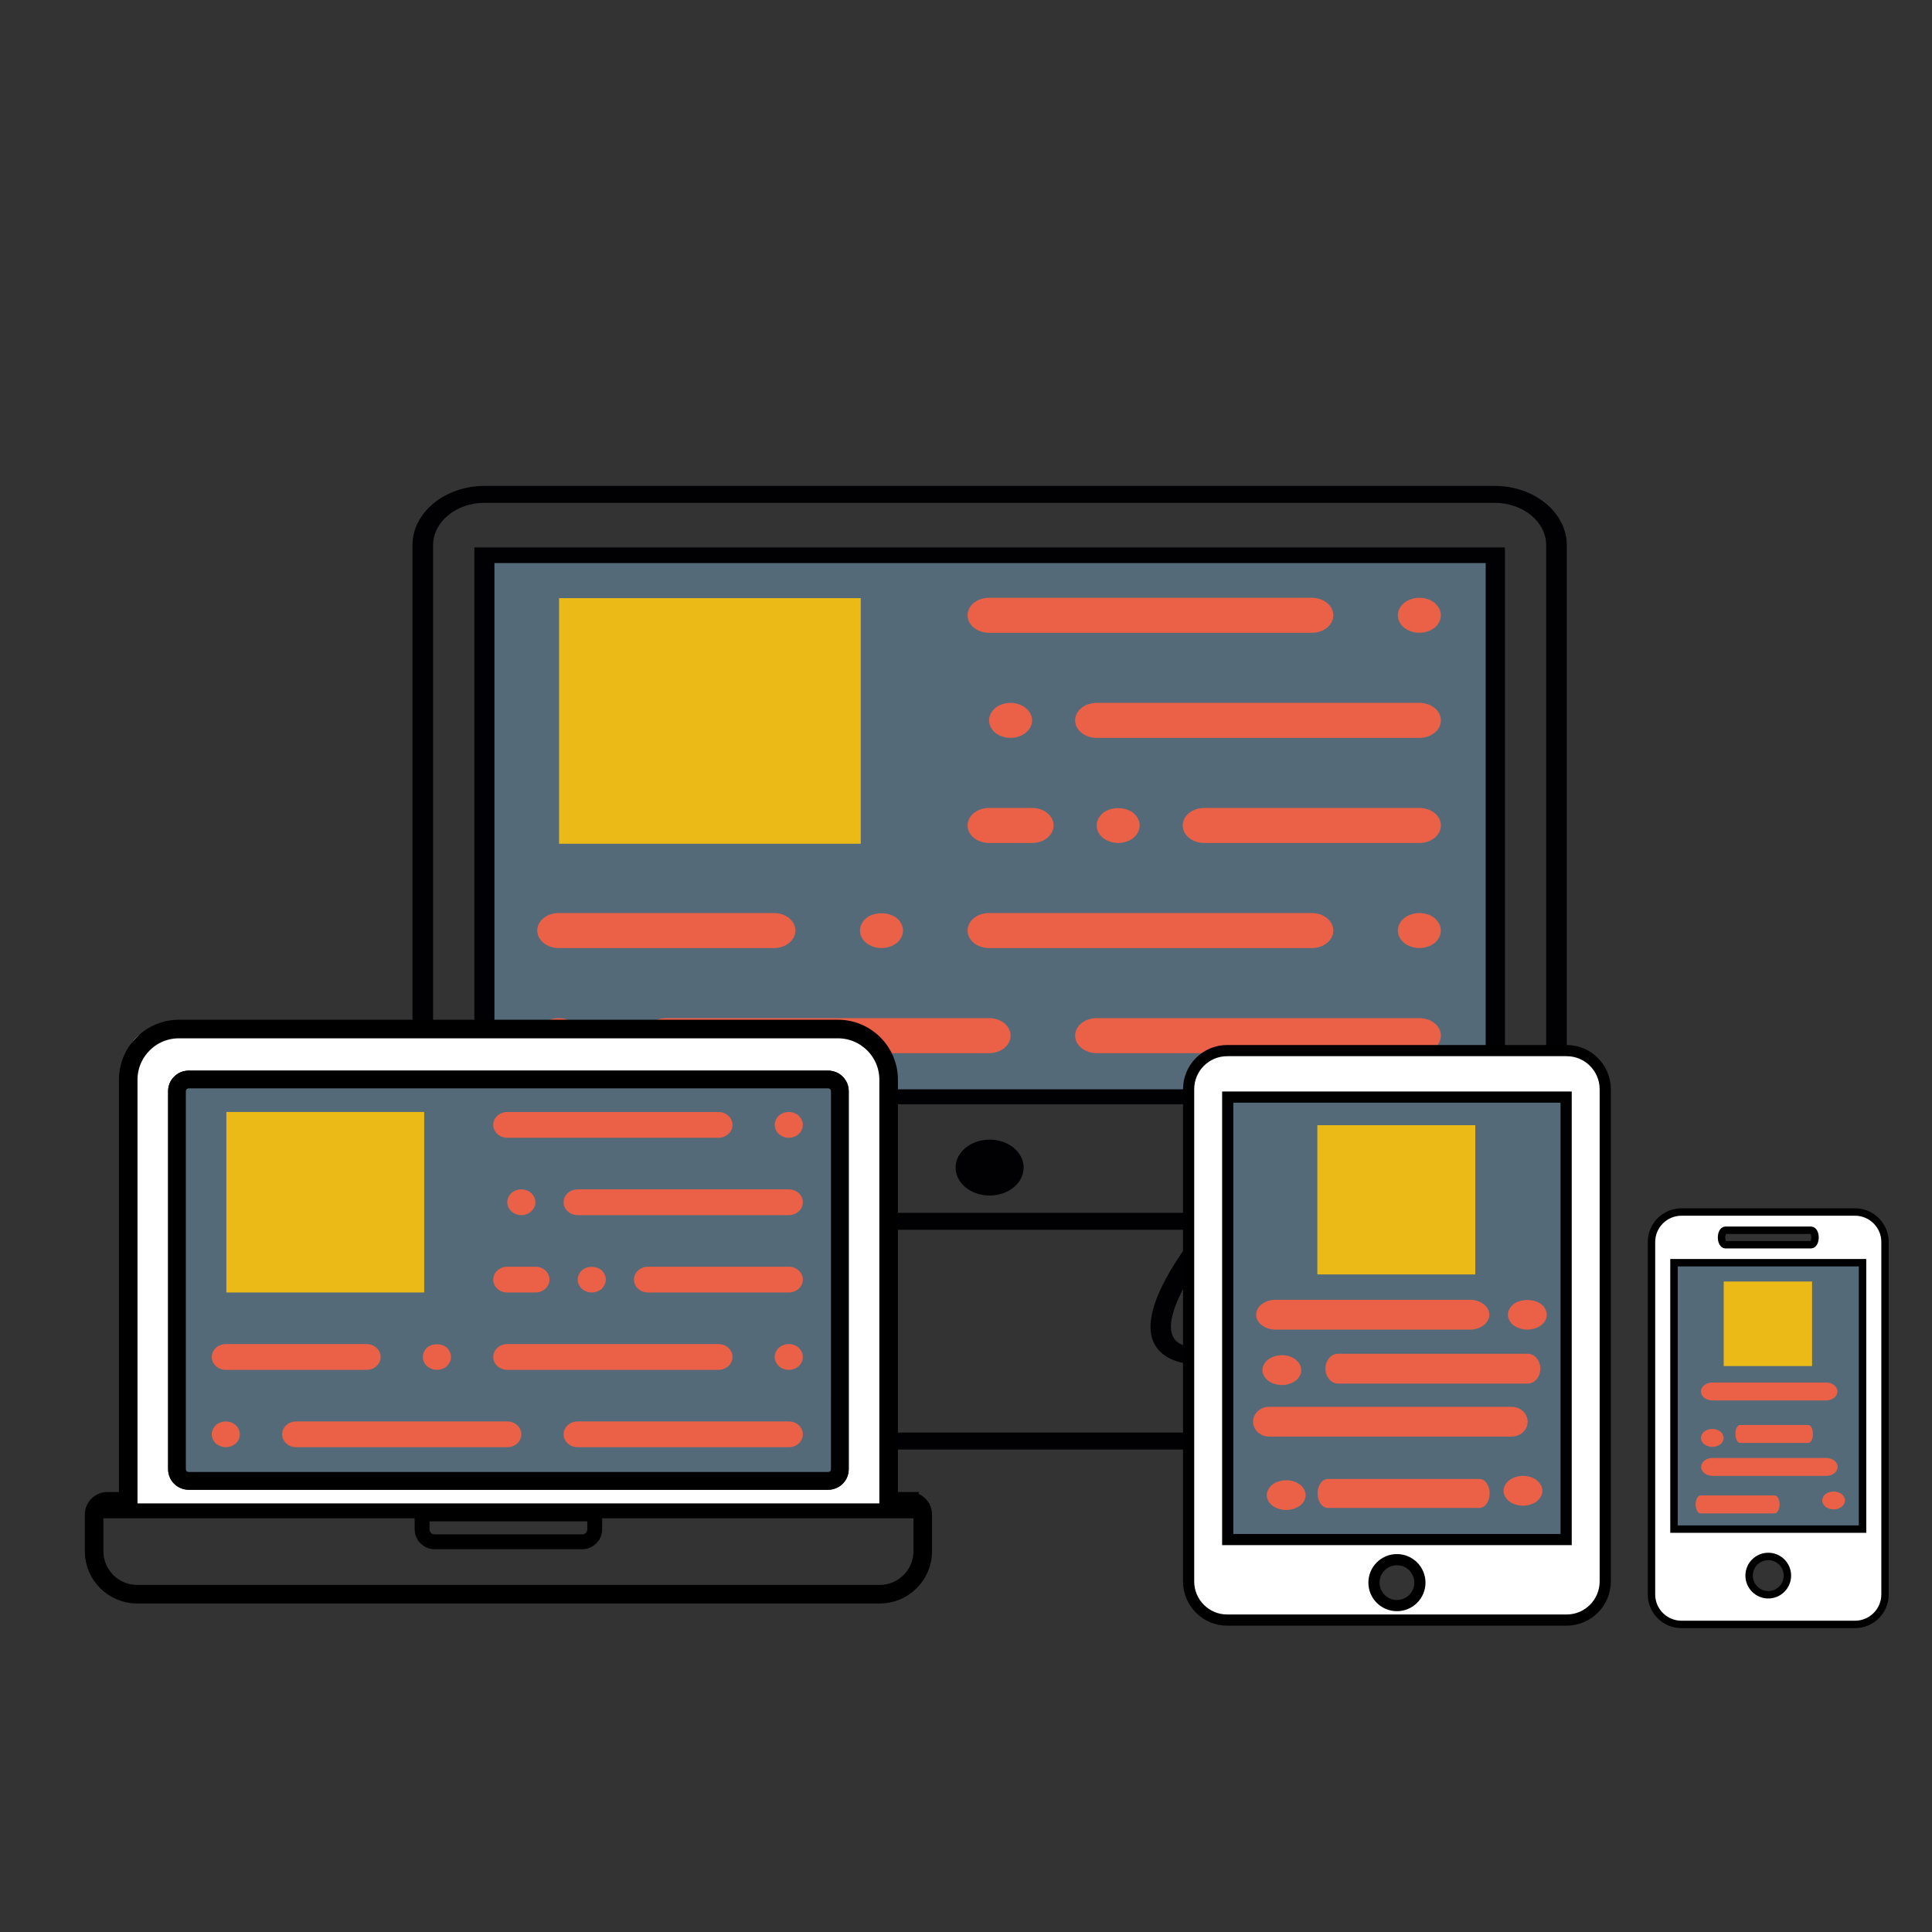 <?xml version="1.0" encoding="UTF-8" standalone="no"?>
<!-- Created with Inkscape (http://www.inkscape.org/) -->

<svg
   xmlns:dc="http://purl.org/dc/elements/1.1/"
   xmlns:cc="http://creativecommons.org/ns#"
   xmlns:rdf="http://www.w3.org/1999/02/22-rdf-syntax-ns#"
   xmlns:svg="http://www.w3.org/2000/svg"
   xmlns="http://www.w3.org/2000/svg"
   xmlns:sodipodi="http://sodipodi.sourceforge.net/DTD/sodipodi-0.dtd"
   xmlns:inkscape="http://www.inkscape.org/namespaces/inkscape"
   width="520"
   height="520"
   viewBox="0 0 137.583 137.583"
   version="1.1"
   id="svg8"
   inkscape:version="0.92.3 (unknown)"
   sodipodi:docname="ligth.svg"
   inkscape:export-filename="/media/guest-hlaymo/JARVIS/Paginas/ligth.png"
   inkscape:export-xdpi="96"
   inkscape:export-ydpi="96">
  <rect x="0" y="0" width="137.583" height="137.583" fill="#333333" stroke="none"/>
  <defs
     id="defs2" />
  <sodipodi:namedview
     id="base"
     pagecolor="#ffffff"
     bordercolor="#666666"
     borderopacity="1.0"
     inkscape:pageopacity="0.0"
     inkscape:pageshadow="2"
     inkscape:zoom="0.70000001"
     inkscape:cx="183.64405"
     inkscape:cy="204.63859"
     inkscape:document-units="px"
     inkscape:current-layer="layer1"
     showgrid="false"
     units="px"
     showguides="true"
     inkscape:snap-global="false"
     inkscape:window-width="1375"
     inkscape:window-height="876"
     inkscape:window-x="65"
     inkscape:window-y="24"
     inkscape:window-maximized="1" />
  <g
     inkscape:label="Layer 1"
     inkscape:groupmode="layer"
     id="layer1"
     transform="translate(0,-159.417)">
    <g
       id="g3713"
       transform="translate(4.719,31.643)">
      <g
         transform="matrix(0.41,0,0,0.337,24.013,162.376)"
         id="g3250">
        <g
           id="g3190">
          <g
             id="g3188">
            <path
               inkscape:connector-curvature="0"
               style="fill:#010002"
               d="M 189.523,0 H 14.102 C 7.192,0 1.566,5.622 1.566,12.53 v 132.128 c 0,6.911 5.626,12.533 12.537,12.533 h 49.542 c 3.679,4.767 11.109,16.212 8.511,21.656 -1.056,2.19 -3.922,3.303 -8.532,3.303 -24.93,0 -25.65,8.836 -25.65,9.838 v 11.635 H 165.657 V 188.42 l -0.709,-0.533 c -0.308,-0.236 -7.741,-5.737 -26.083,-5.737 -4.008,0 -4.806,-1.568 -5.071,-2.079 -2.29,-4.484 3.912,-16.076 8.682,-22.88 h 47.048 c 6.911,0 12.533,-5.622 12.533,-12.533 V 12.53 C 202.057,5.622 196.431,0 189.523,0 Z m -58.915,181.695 c 1.36,2.673 4.137,4.03 8.256,4.03 13.94,0 21.069,3.346 23.209,4.567 v 9.756 H 41.549 v -7.97 c 0.183,-1.764 4.513,-6.352 22.074,-6.352 6.109,0 10.06,-1.793 11.76,-5.336 3.275,-6.832 -3.493,-17.873 -7.272,-23.195 h 70.049 c -3.733,5.689 -10.866,18.029 -7.552,24.5 z m 67.87,-37.034 c 0,4.942 -4.012,8.954 -8.954,8.954 H 145.05 60.781 14.102 c -4.939,0 -8.954,-4.012 -8.954,-8.954 V 12.53 c 0,-4.939 4.015,-8.954 8.954,-8.954 h 175.421 c 4.942,0 8.954,4.015 8.954,8.954 0.001,0 0.001,132.131 0.001,132.131 z"
               id="path3180" />
            <path
               inkscape:connector-curvature="0"
               style="fill:#010002"
               d="m 12.313,130.675 h 179 V 13.009 h -179 z M 15.888,16.584 H 187.73 V 127.102 H 15.888 Z"
               id="path3182" />
            <circle
               style="fill:#010002"
               cx="101.809"
               cy="144.049"
               r="5.909"
               id="circle3184" />
          </g>
        </g>
        <g
           id="g3192" />
        <g
           id="g3194" />
        <g
           id="g3196" />
        <g
           id="g3198" />
        <g
           id="g3200" />
        <g
           id="g3202" />
        <g
           id="g3204" />
        <g
           id="g3206" />
        <g
           id="g3208" />
        <g
           id="g3210" />
        <g
           id="g3212" />
        <g
           id="g3214" />
        <g
           id="g3216" />
        <g
           id="g3218" />
        <g
           id="g3220" />
      </g>
      <g
         transform="matrix(0.656,0,0,0.534,66.592,98.607)"
         id="g3577">
        <polygon
           transform="matrix(0.265,0,0,0.265,-69.07,102.807)"
           id="polygon3391"
           points="52.966,101.517 52.966,366.345 459.034,366.345 459.034,101.517 "
           style="fill:#546a79" />
        <path
           id="path3393"
           d="M 45.376,195.065 H 10.342 c -1.292,0 -2.336,-1.046 -2.336,-2.336 0,-1.289 1.044,-2.336 2.336,-2.336 h 35.035 c 1.292,0 2.336,1.046 2.336,2.336 0,1.289 -1.044,2.336 -2.336,2.336"
           style="fill:#ea6148;stroke-width:0.265"
           inkscape:connector-curvature="0" />
        <path
           id="path3395"
           d="m -24.693,181.051 h -23.356 c -1.292,0 -2.336,-1.046 -2.336,-2.336 0,-1.289 1.044,-2.336 2.336,-2.336 h 23.356 c 1.292,0 2.336,1.046 2.336,2.336 0,1.289 -1.044,2.336 -2.336,2.336"
           style="fill:#ea6148;stroke-width:0.265"
           inkscape:connector-curvature="0" />
        <path
           id="path3397"
           d="M 33.698,181.051 H -1.336 c -1.292,0 -2.336,-1.046 -2.336,-2.336 0,-1.289 1.044,-2.336 2.336,-2.336 H 33.698 c 1.292,0 2.336,1.046 2.336,2.336 0,1.289 -1.044,2.336 -2.336,2.336"
           style="fill:#ea6148;stroke-width:0.265"
           inkscape:connector-curvature="0" />
        <path
           id="path3399"
           d="m -13.015,181.051 c -0.607,0 -1.217,-0.257 -1.658,-0.677 -0.423,-0.444 -0.677,-1.051 -0.677,-1.658 0,-0.304 0.07,-0.607 0.187,-0.887 0.117,-0.304 0.28,-0.561 0.491,-0.771 0.864,-0.864 2.429,-0.864 3.317,0 0.42,0.444 0.677,1.051 0.677,1.658 0,0.607 -0.257,1.214 -0.677,1.658 -0.117,0.093 -0.236,0.21 -0.374,0.28 -0.117,0.093 -0.259,0.164 -0.397,0.21 -0.142,0.07 -0.28,0.117 -0.446,0.14 -0.138,0.023 -0.301,0.047 -0.441,0.047"
           style="fill:#ea6148;stroke-width:0.265"
           inkscape:connector-curvature="0" />
        <path
           id="path3401"
           d="M -1.336,195.065 H -36.371 c -1.292,0 -2.336,-1.046 -2.336,-2.336 0,-1.289 1.044,-2.336 2.336,-2.336 h 35.035 c 1.292,0 2.336,1.046 2.336,2.336 0,1.289 -1.044,2.336 -2.336,2.336"
           style="fill:#ea6148;stroke-width:0.265"
           inkscape:connector-curvature="0" />
        <path
           id="path3403"
           d="m -48.049,195.065 c -0.304,0 -0.607,-0.07 -0.887,-0.187 -0.28,-0.117 -0.537,-0.28 -0.771,-0.491 -0.423,-0.444 -0.677,-1.028 -0.677,-1.658 0,-0.304 0.07,-0.607 0.187,-0.887 0.117,-0.304 0.28,-0.537 0.491,-0.771 0.561,-0.537 1.355,-0.771 2.1,-0.63 0.166,0.023 0.304,0.07 0.446,0.14 0.138,0.047 0.28,0.117 0.397,0.21 0.138,0.093 0.257,0.187 0.374,0.28 0.21,0.234 0.374,0.467 0.491,0.771 0.117,0.28 0.187,0.584 0.187,0.887 0,0.63 -0.257,1.214 -0.677,1.658 -0.117,0.093 -0.236,0.187 -0.374,0.28 -0.117,0.093 -0.259,0.164 -0.397,0.21 -0.142,0.07 -0.28,0.117 -0.446,0.14 -0.138,0.023 -0.301,0.047 -0.442,0.047"
           style="fill:#ea6148;stroke-width:0.265"
           inkscape:connector-curvature="0" />
        <path
           id="path3405"
           d="m 45.376,181.051 c -0.142,0 -0.304,-0.023 -0.444,-0.047 -0.164,-0.023 -0.304,-0.07 -0.444,-0.14 -0.14,-0.047 -0.28,-0.117 -0.423,-0.21 -0.115,-0.093 -0.231,-0.187 -0.348,-0.28 -0.423,-0.444 -0.677,-1.051 -0.677,-1.658 0,-0.607 0.255,-1.214 0.677,-1.658 l 0.348,-0.28 c 0.143,-0.093 0.283,-0.164 0.423,-0.21 0.14,-0.07 0.28,-0.117 0.444,-0.14 0.747,-0.164 1.563,0.093 2.102,0.631 0.093,0.117 0.187,0.234 0.28,0.374 0.093,0.117 0.161,0.257 0.21,0.397 0.07,0.14 0.117,0.28 0.138,0.444 0.026,0.14 0.049,0.304 0.049,0.444 0,0.14 -0.023,0.304 -0.049,0.467 -0.021,0.14 -0.068,0.28 -0.138,0.42 -0.049,0.14 -0.117,0.28 -0.21,0.42 -0.093,0.117 -0.187,0.234 -0.28,0.35 -0.117,0.093 -0.236,0.187 -0.35,0.28 -0.14,0.093 -0.283,0.164 -0.42,0.21 -0.142,0.07 -0.28,0.117 -0.446,0.14 -0.138,0.024 -0.302,0.047 -0.442,0.047"
           style="fill:#ea6148;stroke-width:0.265"
           inkscape:connector-curvature="0" />
        <path
           id="path3407"
           d="M 45.376,153.023 H 10.342 c -1.292,0 -2.336,-1.046 -2.336,-2.336 0,-1.289 1.044,-2.336 2.336,-2.336 h 35.035 c 1.292,0 2.336,1.046 2.336,2.336 0,1.289 -1.044,2.336 -2.336,2.336"
           style="fill:#ea6148;stroke-width:0.265"
           inkscape:connector-curvature="0" />
        <path
           id="path3409"
           d="M 45.376,167.037 H 22.02 c -1.292,0 -2.336,-1.046 -2.336,-2.336 0,-1.289 1.044,-2.336 2.336,-2.336 h 23.356 c 1.292,0 2.336,1.046 2.336,2.336 -2.6e-4,1.289 -1.044,2.336 -2.336,2.336"
           style="fill:#ea6148;stroke-width:0.265"
           inkscape:connector-curvature="0" />
        <path
           id="path3411"
           d="m 3.335,167.037 h -4.671 c -1.292,0 -2.336,-1.046 -2.336,-2.336 0,-1.289 1.044,-2.336 2.336,-2.336 h 4.671 c 1.292,0 2.336,1.046 2.336,2.336 0,1.289 -1.044,2.336 -2.336,2.336"
           style="fill:#ea6148;stroke-width:0.265"
           inkscape:connector-curvature="0" />
        <path
           id="path3413"
           d="M 33.698,139.01 H -1.336 c -1.292,0 -2.336,-1.046 -2.336,-2.336 0,-1.289 1.044,-2.336 2.336,-2.336 H 33.698 c 1.292,0 2.336,1.046 2.336,2.336 -2.65e-4,1.289 -1.044,2.336 -2.336,2.336"
           style="fill:#ea6148;stroke-width:0.265"
           inkscape:connector-curvature="0" />
        <path
           id="path3415"
           d="m 45.376,139.01 c -0.142,0 -0.304,-0.023 -0.444,-0.047 -0.164,-0.023 -0.304,-0.07 -0.444,-0.14 -0.14,-0.047 -0.28,-0.117 -0.423,-0.21 -0.115,-0.093 -0.231,-0.187 -0.348,-0.28 -0.423,-0.444 -0.677,-1.051 -0.677,-1.658 0,-0.607 0.255,-1.214 0.677,-1.658 l 0.348,-0.28 c 0.143,-0.093 0.283,-0.164 0.423,-0.21 0.14,-0.07 0.28,-0.117 0.444,-0.14 0.747,-0.164 1.563,0.093 2.102,0.63 0.093,0.117 0.187,0.234 0.28,0.374 0.093,0.117 0.161,0.257 0.21,0.397 0.07,0.14 0.117,0.28 0.138,0.444 0.026,0.14 0.049,0.304 0.049,0.444 0,0.14 -0.023,0.304 -0.049,0.467 -0.021,0.14 -0.068,0.28 -0.138,0.42 -0.049,0.14 -0.117,0.28 -0.21,0.42 -0.093,0.117 -0.187,0.234 -0.28,0.35 -0.117,0.093 -0.236,0.187 -0.35,0.28 -0.14,0.093 -0.283,0.164 -0.42,0.21 -0.142,0.07 -0.28,0.117 -0.446,0.14 -0.138,0.024 -0.302,0.047 -0.442,0.047"
           style="fill:#ea6148;stroke-width:0.265"
           inkscape:connector-curvature="0" />
        <path
           id="path3417"
           d="m 0.999,153.023 c -0.633,0 -1.217,-0.257 -1.658,-0.677 -0.423,-0.444 -0.677,-1.028 -0.677,-1.658 0,-0.607 0.255,-1.214 0.677,-1.658 0.537,-0.537 1.355,-0.794 2.1,-0.63 0.166,0.023 0.304,0.07 0.446,0.14 0.138,0.047 0.28,0.117 0.397,0.21 0.138,0.07 0.257,0.187 0.35,0.28 0.444,0.444 0.701,1.051 0.701,1.658 0,0.63 -0.257,1.214 -0.701,1.658 -0.42,0.42 -1.004,0.677 -1.635,0.677"
           style="fill:#ea6148;stroke-width:0.265"
           inkscape:connector-curvature="0" />
        <path
           id="path3419"
           d="m 12.678,167.037 c -0.164,0 -0.304,-0.023 -0.467,-0.047 -0.14,-0.023 -0.28,-0.07 -0.42,-0.14 -0.14,-0.047 -0.28,-0.117 -0.423,-0.21 -0.115,-0.093 -0.231,-0.187 -0.348,-0.28 -0.423,-0.444 -0.677,-1.028 -0.677,-1.658 0,-0.607 0.255,-1.214 0.677,-1.658 0.864,-0.864 2.452,-0.864 3.317,0 0.42,0.444 0.677,1.051 0.677,1.658 0,0.164 -0.023,0.304 -0.049,0.467 -0.021,0.14 -0.068,0.28 -0.138,0.42 -0.049,0.14 -0.117,0.28 -0.21,0.42 -0.093,0.117 -0.187,0.234 -0.28,0.35 -0.444,0.42 -1.051,0.677 -1.658,0.677"
           style="fill:#ea6148;stroke-width:0.265"
           inkscape:connector-curvature="0" />
        <polygon
           transform="matrix(0.265,0,0,0.265,-69.07,102.807)"
           id="polygon3423"
           points="79.448,119.172 79.448,242.759 203.034,242.759 203.034,119.172 "
           style="fill:#ecba16" />
      </g>
    </g>
    <path
       style="fill:#ffffff;fill-opacity:1;stroke:none;stroke-width:0.135;stroke-opacity:1"
       d="m 9.13,234.636 c 0,-1.015 0.822,-1.841 1.833,-1.841 h 50.204 c 1.011,0 2.013,0.826 2.007,1.841 l -0.174,32.26 H 9.13 Z"
       id="path1032"
       inkscape:connector-curvature="0" />
    <g
       id="g953"
       transform="matrix(0.265,0,0,0.265,152.222,127.203)" />
    <g
       id="g959"
       transform="matrix(0.265,0,0,0.265,147.686,107.926)" />
    <g
       id="g961"
       transform="matrix(0.265,0,0,0.265,147.686,107.926)" />
    <g
       id="g963"
       transform="matrix(0.265,0,0,0.265,147.686,107.926)" />
    <g
       id="g965"
       transform="matrix(0.265,0,0,0.265,147.686,107.926)" />
    <g
       id="g967"
       transform="matrix(0.265,0,0,0.265,147.686,107.926)" />
    <g
       id="g969"
       transform="matrix(0.265,0,0,0.265,147.686,107.926)" />
    <g
       id="g971"
       transform="matrix(0.265,0,0,0.265,147.686,107.926)" />
    <g
       id="g973"
       transform="matrix(0.265,0,0,0.265,147.686,107.926)" />
    <g
       id="g975"
       transform="matrix(0.265,0,0,0.265,147.686,107.926)" />
    <g
       id="g977"
       transform="matrix(0.265,0,0,0.265,147.686,107.926)" />
    <g
       id="g979"
       transform="matrix(0.265,0,0,0.265,147.686,107.926)" />
    <g
       id="g981"
       transform="matrix(0.265,0,0,0.265,147.686,107.926)" />
    <g
       id="g983"
       transform="matrix(0.265,0,0,0.265,147.686,107.926)" />
    <g
       id="g985"
       transform="matrix(0.265,0,0,0.265,147.686,107.926)" />
    <g
       id="g987"
       transform="matrix(0.265,0,0,0.265,147.686,107.926)" />
    <path
       style="fill:#000000;fill-opacity:1;stroke-width:0.126"
       inkscape:connector-curvature="0"
       d="M 58.98,235.66 H 13.431 c -0.804,0 -1.459,0.654 -1.459,1.459 v 26.927 c 0,0.804 0.655,1.459 1.459,1.459 h 45.55 c 0.804,0 1.459,-0.654 1.459,-1.459 v -26.927 c 0,-0.804 -0.655,-1.459 -1.459,-1.459 z m 0.196,28.386 c 0,0.108 -0.088,0.196 -0.196,0.196 H 13.431 c -0.108,0 -0.196,-0.088 -0.196,-0.196 v -26.927 c 0,-0.108 0.088,-0.196 0.196,-0.196 h 45.55 c 0.108,0 0.196,0.088 0.196,0.196 z"
       id="path815" />
    <polygon
       transform="matrix(0.114,0,0,0.104,7.062,226.21)"
       id="polygon1286"
       points="459.034,101.517 52.966,101.517 52.966,366.345 459.034,366.345 "
       style="fill:#546a79" />
    <path
       id="path1288"
       d="M 56.17,262.477 H 41.137 c -0.554,0 -1.002,-0.411 -1.002,-0.918 0,-0.507 0.448,-0.918 1.002,-0.918 h 15.033 c 0.554,0 1.002,0.411 1.002,0.918 0,0.507 -0.448,0.918 -1.002,0.918"
       style="fill:#ea6148;stroke-width:0.109"
       inkscape:connector-curvature="0" />
    <path
       id="path1290"
       d="M 26.104,256.968 H 16.082 c -0.554,0 -1.002,-0.411 -1.002,-0.918 0,-0.507 0.448,-0.918 1.002,-0.918 h 10.022 c 0.554,0 1.002,0.411 1.002,0.918 0,0.507 -0.448,0.918 -1.002,0.918"
       style="fill:#ea6148;stroke-width:0.109"
       inkscape:connector-curvature="0" />
    <path
       id="path1292"
       d="M 51.159,256.968 H 36.126 c -0.554,0 -1.002,-0.411 -1.002,-0.918 0,-0.507 0.448,-0.918 1.002,-0.918 h 15.033 c 0.554,0 1.002,0.411 1.002,0.918 0,0.507 -0.448,0.918 -1.002,0.918"
       style="fill:#ea6148;stroke-width:0.109"
       inkscape:connector-curvature="0" />
    <path
       id="path1294"
       d="m 31.115,256.968 c -0.261,0 -0.522,-0.101 -0.712,-0.266 -0.181,-0.174 -0.291,-0.413 -0.291,-0.652 0,-0.119 0.03,-0.239 0.08,-0.349 0.05,-0.119 0.12,-0.22 0.21,-0.303 0.371,-0.34 1.042,-0.34 1.423,0 0.18,0.174 0.291,0.413 0.291,0.652 0,0.239 -0.11,0.477 -0.291,0.652 -0.05,0.037 -0.101,0.083 -0.16,0.11 -0.05,0.037 -0.111,0.064 -0.17,0.083 -0.061,0.028 -0.12,0.046 -0.191,0.055 -0.059,0.009 -0.129,0.018 -0.189,0.018"
       style="fill:#ea6148;stroke-width:0.109"
       inkscape:connector-curvature="0" />
    <path
       id="path1296"
       d="M 36.126,262.477 H 21.093 c -0.554,0 -1.002,-0.411 -1.002,-0.918 0,-0.507 0.448,-0.918 1.002,-0.918 h 15.033 c 0.554,0 1.002,0.411 1.002,0.918 0,0.507 -0.448,0.918 -1.002,0.918"
       style="fill:#ea6148;stroke-width:0.109"
       inkscape:connector-curvature="0" />
    <path
       id="path1298"
       d="m 16.082,262.477 c -0.13,0 -0.261,-0.028 -0.381,-0.073 -0.12,-0.046 -0.23,-0.11 -0.331,-0.193 -0.181,-0.174 -0.291,-0.404 -0.291,-0.652 0,-0.119 0.03,-0.239 0.08,-0.349 0.05,-0.119 0.12,-0.211 0.21,-0.303 0.241,-0.211 0.581,-0.303 0.901,-0.248 0.071,0.009 0.13,0.028 0.191,0.055 0.059,0.018 0.12,0.046 0.17,0.083 0.059,0.037 0.11,0.073 0.16,0.11 0.09,0.092 0.16,0.184 0.21,0.303 0.05,0.11 0.08,0.23 0.08,0.349 0,0.248 -0.11,0.477 -0.291,0.652 -0.05,0.037 -0.101,0.073 -0.16,0.11 -0.05,0.037 -0.111,0.064 -0.17,0.083 -0.061,0.028 -0.12,0.046 -0.191,0.055 -0.059,0.009 -0.129,0.018 -0.189,0.018"
       style="fill:#ea6148;stroke-width:0.109"
       inkscape:connector-curvature="0" />
    <path
       id="path1300"
       d="m 56.17,256.968 c -0.061,0 -0.13,-0.009 -0.19,-0.018 -0.07,-0.009 -0.13,-0.028 -0.19,-0.055 -0.06,-0.018 -0.12,-0.046 -0.181,-0.083 -0.049,-0.037 -0.099,-0.073 -0.149,-0.11 -0.181,-0.174 -0.291,-0.413 -0.291,-0.652 0,-0.239 0.109,-0.477 0.291,-0.652 l 0.149,-0.11 c 0.061,-0.037 0.121,-0.064 0.181,-0.083 0.06,-0.028 0.12,-0.046 0.19,-0.055 0.321,-0.064 0.671,0.037 0.902,0.248 0.04,0.046 0.08,0.092 0.12,0.147 0.04,0.046 0.069,0.101 0.09,0.156 0.03,0.055 0.05,0.11 0.059,0.174 0.011,0.055 0.021,0.119 0.021,0.174 0,0.055 -0.01,0.119 -0.021,0.184 -0.009,0.055 -0.029,0.11 -0.059,0.165 -0.021,0.055 -0.05,0.11 -0.09,0.165 -0.04,0.046 -0.08,0.092 -0.12,0.138 -0.05,0.037 -0.101,0.073 -0.15,0.11 -0.06,0.037 -0.121,0.064 -0.18,0.083 -0.061,0.028 -0.12,0.046 -0.191,0.055 -0.059,0.009 -0.129,0.018 -0.189,0.018"
       style="fill:#ea6148;stroke-width:0.109"
       inkscape:connector-curvature="0" />
    <path
       id="path1302"
       d="M 56.17,245.95 H 41.137 c -0.554,0 -1.002,-0.411 -1.002,-0.918 0,-0.507 0.448,-0.918 1.002,-0.918 h 15.033 c 0.554,0 1.002,0.411 1.002,0.918 0,0.507 -0.448,0.918 -1.002,0.918"
       style="fill:#ea6148;stroke-width:0.109"
       inkscape:connector-curvature="0" />
    <path
       id="path1304"
       d="M 56.17,251.459 H 46.148 c -0.554,0 -1.002,-0.411 -1.002,-0.918 0,-0.507 0.448,-0.918 1.002,-0.918 h 10.022 c 0.554,0 1.002,0.411 1.002,0.918 -1.13e-4,0.507 -0.448,0.918 -1.002,0.918"
       style="fill:#ea6148;stroke-width:0.109"
       inkscape:connector-curvature="0" />
    <path
       id="path1306"
       d="m 38.13,251.459 h -2.004 c -0.554,0 -1.002,-0.411 -1.002,-0.918 0,-0.507 0.448,-0.918 1.002,-0.918 h 2.004 c 0.554,0 1.002,0.411 1.002,0.918 0,0.507 -0.448,0.918 -1.002,0.918"
       style="fill:#ea6148;stroke-width:0.109"
       inkscape:connector-curvature="0" />
    <path
       id="path1308"
       d="M 51.159,240.441 H 36.126 c -0.554,0 -1.002,-0.411 -1.002,-0.918 0,-0.507 0.448,-0.918 1.002,-0.918 h 15.033 c 0.554,0 1.002,0.411 1.002,0.918 -1.14e-4,0.507 -0.448,0.918 -1.002,0.918"
       style="fill:#ea6148;stroke-width:0.109"
       inkscape:connector-curvature="0" />
    <path
       id="path1310"
       d="m 56.17,240.441 c -0.061,0 -0.13,-0.009 -0.19,-0.018 -0.07,-0.009 -0.13,-0.028 -0.19,-0.055 -0.06,-0.018 -0.12,-0.046 -0.181,-0.083 -0.049,-0.037 -0.099,-0.073 -0.149,-0.11 -0.181,-0.174 -0.291,-0.413 -0.291,-0.652 0,-0.239 0.109,-0.477 0.291,-0.652 l 0.149,-0.11 c 0.061,-0.037 0.121,-0.064 0.181,-0.083 0.06,-0.028 0.12,-0.046 0.19,-0.055 0.321,-0.064 0.671,0.037 0.902,0.248 0.04,0.046 0.08,0.092 0.12,0.147 0.04,0.046 0.069,0.101 0.09,0.156 0.03,0.055 0.05,0.11 0.059,0.174 0.011,0.055 0.021,0.119 0.021,0.174 0,0.055 -0.01,0.119 -0.021,0.184 -0.009,0.055 -0.029,0.11 -0.059,0.165 -0.021,0.055 -0.05,0.11 -0.09,0.165 -0.04,0.046 -0.08,0.092 -0.12,0.138 -0.05,0.037 -0.101,0.073 -0.15,0.11 -0.06,0.037 -0.121,0.064 -0.18,0.083 -0.061,0.028 -0.12,0.046 -0.191,0.055 -0.059,0.009 -0.129,0.018 -0.189,0.018"
       style="fill:#ea6148;stroke-width:0.109"
       inkscape:connector-curvature="0" />
    <path
       id="path1312"
       d="m 37.128,245.95 c -0.272,0 -0.522,-0.101 -0.712,-0.266 -0.181,-0.174 -0.291,-0.404 -0.291,-0.652 0,-0.239 0.109,-0.477 0.291,-0.652 0.23,-0.211 0.581,-0.312 0.901,-0.248 0.071,0.009 0.13,0.028 0.191,0.055 0.059,0.018 0.12,0.046 0.17,0.083 0.059,0.028 0.11,0.073 0.15,0.11 0.19,0.174 0.301,0.413 0.301,0.652 0,0.248 -0.11,0.477 -0.301,0.652 -0.18,0.165 -0.431,0.266 -0.702,0.266"
       style="fill:#ea6148;stroke-width:0.109"
       inkscape:connector-curvature="0" />
    <path
       id="path1314"
       d="m 42.139,251.459 c -0.07,0 -0.13,-0.009 -0.2,-0.018 -0.06,-0.009 -0.12,-0.028 -0.18,-0.055 -0.06,-0.018 -0.12,-0.046 -0.181,-0.083 -0.049,-0.037 -0.099,-0.073 -0.149,-0.11 -0.181,-0.174 -0.291,-0.404 -0.291,-0.652 0,-0.239 0.109,-0.477 0.291,-0.652 0.371,-0.34 1.052,-0.34 1.423,0 0.18,0.174 0.291,0.413 0.291,0.652 0,0.064 -0.01,0.119 -0.021,0.184 -0.009,0.055 -0.029,0.11 -0.059,0.165 -0.021,0.055 -0.05,0.11 -0.09,0.165 -0.04,0.046 -0.08,0.092 -0.12,0.138 -0.191,0.165 -0.451,0.266 -0.712,0.266"
       style="fill:#ea6148;stroke-width:0.109"
       inkscape:connector-curvature="0" />
    <polygon
       transform="matrix(0.114,0,0,0.104,7.062,226.21)"
       id="polygon1316"
       points="203.034,119.172 79.448,119.172 79.448,242.759 203.034,242.759 "
       style="fill:#ecba16" />
    <path
       id="path1383"
       d="M 58.98,235.66 H 13.431 c -0.804,0 -1.459,0.654 -1.459,1.459 v 26.927 c 0,0.804 0.655,1.459 1.459,1.459 h 45.55 c 0.804,0 1.459,-0.654 1.459,-1.459 v -26.927 c 0,-0.804 -0.655,-1.459 -1.459,-1.459 z m 0.196,28.386 c 0,0.108 -0.088,0.196 -0.196,0.196 H 13.431 c -0.108,0 -0.196,-0.088 -0.196,-0.196 v -26.927 c 0,-0.108 0.088,-0.196 0.196,-0.196 h 45.55 c 0.108,0 0.196,0.088 0.196,0.196 z"
       inkscape:connector-curvature="0"
       style="fill:#000000;fill-opacity:1;stroke-width:0.126" />
    <path
       style="fill:none;fill-opacity:1;stroke:#000000;stroke-width:1.323;stroke-miterlimit:4;stroke-dasharray:none;stroke-opacity:1"
       d="m 64.765,266.33 h -1.483 v -30.025 c 0,-1.99 -1.619,-3.608 -3.608,-3.608 h -46.935 c -1.99,0 -3.608,1.619 -3.608,3.608 v 30.025 h -1.483 c -0.523,0 -0.947,0.424 -0.947,0.947 v 2.603 c 0,1.691 1.375,3.066 3.066,3.066 H 62.646 c 1.691,0 3.066,-1.375 3.066,-3.066 v -2.603 c 1.27e-4,-0.523 -0.424,-0.947 -0.947,-0.947 z"
       id="path1034"
       inkscape:connector-curvature="0" />
    <path
       style="fill:none;fill-opacity:1;stroke:#000000;stroke-width:1.058;stroke-miterlimit:4;stroke-dasharray:none;stroke-opacity:1"
       d="m 30.059,267.226 h 12.293 v 1.096 c 0,0.49 -0.399,0.89 -0.89,0.89 H 30.948 c -0.491,0 -0.89,-0.399 -0.89,-0.89 v -1.096 z"
       id="path1030"
       inkscape:connector-curvature="0" />
    <path
       style="fill:none;fill-opacity:1;stroke:#000000;stroke-width:1.058;stroke-miterlimit:4;stroke-dasharray:none;stroke-opacity:1"
       d="m 65.632,270.285 c -0.01,1.352 -1.671,2.641 -2.359,2.641 H 9.421 c -0.689,0 -2.69,-1.017 -2.69,-2.369 0,-2.103 -0.22,-2.111 0.165,-3.548 H 8.337 31.894 h 8.622 23.557 1.582 z"
       id="path1022"
       inkscape:connector-curvature="0"
       sodipodi:nodetypes="ssssccccccs" />
    <g
       id="g1882"
       transform="matrix(1.193,0,0,1.193,6.447,190.638)" />
    <g
       id="g1884"
       transform="matrix(1.193,0,0,1.193,6.447,190.638)" />
    <g
       id="g1886"
       transform="matrix(1.193,0,0,1.193,6.447,190.638)" />
    <g
       id="g1888"
       transform="matrix(1.193,0,0,1.193,6.447,190.638)" />
    <g
       id="g1890"
       transform="matrix(1.193,0,0,1.193,6.447,190.638)" />
    <g
       id="g1892"
       transform="matrix(1.193,0,0,1.193,6.447,190.638)" />
    <g
       id="g1894"
       transform="matrix(1.193,0,0,1.193,6.447,190.638)" />
    <g
       id="g1896"
       transform="matrix(1.193,0,0,1.193,6.447,190.638)" />
    <g
       id="g1898"
       transform="matrix(1.193,0,0,1.193,6.447,190.638)" />
    <g
       id="g1900"
       transform="matrix(1.193,0,0,1.193,6.447,190.638)" />
    <g
       id="g1902"
       transform="matrix(1.193,0,0,1.193,6.447,190.638)" />
    <g
       id="g1904"
       transform="matrix(1.193,0,0,1.193,6.447,190.638)" />
    <g
       id="g1906"
       transform="matrix(1.193,0,0,1.193,6.447,190.638)" />
    <g
       id="g1908"
       transform="matrix(1.193,0,0,1.193,6.447,190.638)" />
    <g
       id="g1910"
       transform="matrix(1.193,0,0,1.193,6.447,190.638)" />
    <g
       id="g1914"
       transform="matrix(1.193,0,0,1.193,1.912,186.67)" />
    <g
       id="g1916"
       transform="matrix(1.193,0,0,1.193,1.912,186.67)" />
    <g
       id="g1918"
       transform="matrix(1.193,0,0,1.193,1.912,186.67)" />
    <g
       id="g1920"
       transform="matrix(1.193,0,0,1.193,1.912,186.67)" />
    <g
       id="g1922"
       transform="matrix(1.193,0,0,1.193,1.912,186.67)" />
    <g
       id="g1924"
       transform="matrix(1.193,0,0,1.193,1.912,186.67)" />
    <g
       id="g1926"
       transform="matrix(1.193,0,0,1.193,1.912,186.67)" />
    <g
       id="g1928"
       transform="matrix(1.193,0,0,1.193,1.912,186.67)" />
    <g
       id="g1930"
       transform="matrix(1.193,0,0,1.193,1.912,186.67)" />
    <g
       id="g1932"
       transform="matrix(1.193,0,0,1.193,1.912,186.67)" />
    <g
       id="g1934"
       transform="matrix(1.193,0,0,1.193,1.912,186.67)" />
    <g
       id="g1936"
       transform="matrix(1.193,0,0,1.193,1.912,186.67)" />
    <g
       id="g1938"
       transform="matrix(1.193,0,0,1.193,1.912,186.67)" />
    <g
       id="g1940"
       transform="matrix(1.193,0,0,1.193,1.912,186.67)" />
    <g
       id="g1942"
       transform="matrix(1.193,0,0,1.193,1.912,186.67)" />
    <g
       id="g1677">
      <g
         id="g1629">
        <polygon
           style="fill:#546a79;stroke:none;stroke-opacity:1"
           points="459.034,101.517 52.966,101.517 52.966,366.345 459.034,366.345 "
           id="polygon1146-1"
           transform="matrix(0.06,0,0,0.121,84.165,224.888)" />
        <g
           style="stroke:none;stroke-opacity:1"
           id="g1834"
           transform="matrix(1.193,0,0,1.193,79.202,234.233)">
          <g
             style="stroke:none;stroke-opacity:1"
             id="g1763">
            <g
               style="stroke:none;stroke-opacity:1"
               id="g1733" />
            <g
               style="stroke:none;stroke-opacity:1"
               id="g1735" />
            <g
               style="stroke:none;stroke-opacity:1"
               id="g1737" />
            <g
               style="stroke:none;stroke-opacity:1"
               id="g1739" />
            <g
               style="stroke:none;stroke-opacity:1"
               id="g1741" />
            <g
               style="stroke:none;stroke-opacity:1"
               id="g1743" />
            <g
               style="stroke:none;stroke-opacity:1"
               id="g1745" />
            <g
               style="stroke:none;stroke-opacity:1"
               id="g1747" />
            <g
               style="stroke:none;stroke-opacity:1"
               id="g1749" />
            <g
               style="stroke:none;stroke-opacity:1"
               id="g1751" />
            <g
               style="stroke:none;stroke-opacity:1"
               id="g1753" />
            <g
               style="stroke:none;stroke-opacity:1"
               id="g1755" />
            <g
               style="stroke:none;stroke-opacity:1"
               id="g1757" />
            <g
               style="stroke:none;stroke-opacity:1"
               id="g1759" />
            <g
               style="stroke:none;stroke-opacity:1"
               id="g1761" />
            <path
               style="stroke:#000000;stroke-opacity:1;fill:#ffffff;fill-opacity:1;stroke-width:0.667;stroke-miterlimit:4;stroke-dasharray:none"
               id="path1731"
               d="M 27.125,0 H 6.867 C 5.59,0 4.562,1.033 4.562,2.309 v 29.377 c 0,1.272 1.028,2.308 2.305,2.308 h 20.258 c 1.273,0 2.306,-1.035 2.306,-2.308 V 2.309 C 29.433,1.033 28.399,0 27.125,0 Z M 16.997,33.129 c -0.758,0 -1.371,-0.613 -1.371,-1.37 0,-0.758 0.613,-1.372 1.371,-1.372 0.756,0 1.371,0.614 1.371,1.372 0,0.757 -0.615,1.37 -1.371,1.37 z M 27.098,29.186 H 6.896 V 2.774 h 20.202 z"
               inkscape:connector-curvature="0" />
          </g>
          <g
             style="stroke:none;stroke-opacity:1"
             id="g1765" />
          <g
             style="stroke:none;stroke-opacity:1"
             id="g1767" />
          <g
             style="stroke:none;stroke-opacity:1"
             id="g1769" />
          <g
             style="stroke:none;stroke-opacity:1"
             id="g1771" />
          <g
             style="stroke:none;stroke-opacity:1"
             id="g1773" />
          <g
             style="stroke:none;stroke-opacity:1"
             id="g1775" />
          <g
             style="stroke:none;stroke-opacity:1"
             id="g1777" />
          <g
             style="stroke:none;stroke-opacity:1"
             id="g1779" />
          <g
             style="stroke:none;stroke-opacity:1"
             id="g1781" />
          <g
             style="stroke:none;stroke-opacity:1"
             id="g1783" />
          <g
             style="stroke:none;stroke-opacity:1"
             id="g1785" />
          <g
             style="stroke:none;stroke-opacity:1"
             id="g1787" />
          <g
             style="stroke:none;stroke-opacity:1"
             id="g1789" />
          <g
             style="stroke:none;stroke-opacity:1"
             id="g1791" />
          <g
             style="stroke:none;stroke-opacity:1"
             id="g1793" />
        </g>
        <path
           inkscape:connector-curvature="0"
           style="fill:#ea6148;stroke:none;stroke-width:0.137;stroke-opacity:1"
           d="M 104.675,254.102 H 90.838 c -0.765,0 -1.384,-0.476 -1.384,-1.062 0,-0.586 0.619,-1.062 1.384,-1.062 h 13.837 c 0.765,0 1.384,0.476 1.384,1.062 0,0.586 -0.619,1.062 -1.384,1.062"
           id="path1150-9" />
        <path
           inkscape:connector-curvature="0"
           style="fill:#ea6148;stroke:none;stroke-width:0.125;stroke-opacity:1"
           d="M 107.638,261.722 H 90.384 c -0.636,0 -1.15,-0.476 -1.15,-1.062 0,-0.586 0.514,-1.062 1.15,-1.062 h 17.254 c 0.636,0 1.15,0.476 1.15,1.062 0,0.586 -0.514,1.062 -1.15,1.062"
           id="path1152-7" />
        <path
           inkscape:connector-curvature="0"
           style="fill:#ea6148;stroke:none;stroke-width:0.111;stroke-opacity:1"
           d="M 108.79,257.945 H 95.288 c -0.498,0 -0.9,-0.476 -0.9,-1.062 0,-0.586 0.402,-1.062 0.9,-1.062 h 13.502 c 0.498,0 0.9,0.476 0.9,1.062 0,0.586 -0.402,1.062 -0.9,1.062"
           id="path1156-6" />
        <path
           inkscape:connector-curvature="0"
           style="fill:#ea6148;stroke:none;stroke-width:0.137;stroke-opacity:1"
           d="m 91.594,266.95 c -0.18,0 -0.36,-0.032 -0.526,-0.085 -0.166,-0.053 -0.318,-0.127 -0.457,-0.223 -0.25,-0.202 -0.401,-0.467 -0.401,-0.754 0,-0.138 0.042,-0.276 0.111,-0.404 0.069,-0.138 0.166,-0.244 0.291,-0.35 0.332,-0.244 0.803,-0.35 1.244,-0.287 0.098,0.011 0.18,0.032 0.264,0.064 0.082,0.021 0.166,0.053 0.235,0.096 0.082,0.043 0.152,0.085 0.221,0.127 0.124,0.106 0.221,0.212 0.291,0.35 0.069,0.127 0.111,0.266 0.111,0.404 0,0.287 -0.152,0.552 -0.401,0.754 -0.069,0.043 -0.14,0.085 -0.221,0.127 -0.069,0.043 -0.154,0.074 -0.235,0.096 -0.084,0.032 -0.166,0.053 -0.264,0.064 -0.082,0.011 -0.179,0.021 -0.262,0.021"
           id="path1158-7" />
        <path
           inkscape:connector-curvature="0"
           style="fill:#ea6148;stroke:none;stroke-width:0.137;stroke-opacity:1"
           d="m 91.285,258.048 c -0.084,0 -0.18,-0.011 -0.263,-0.021 -0.097,-0.011 -0.18,-0.032 -0.263,-0.064 -0.083,-0.021 -0.166,-0.053 -0.25,-0.096 -0.068,-0.043 -0.137,-0.085 -0.206,-0.127 -0.25,-0.202 -0.401,-0.478 -0.401,-0.754 0,-0.276 0.151,-0.552 0.401,-0.754 l 0.206,-0.127 c 0.085,-0.043 0.167,-0.074 0.25,-0.096 0.083,-0.032 0.166,-0.053 0.263,-0.064 0.443,-0.074 0.926,0.043 1.245,0.287 0.055,0.053 0.111,0.106 0.166,0.17 0.055,0.053 0.096,0.117 0.124,0.181 0.042,0.064 0.069,0.127 0.082,0.202 0.015,0.064 0.029,0.138 0.029,0.202 0,0.064 -0.014,0.138 -0.029,0.212 -0.012,0.064 -0.04,0.127 -0.082,0.191 -0.029,0.064 -0.069,0.127 -0.124,0.191 -0.055,0.053 -0.111,0.106 -0.166,0.159 -0.069,0.043 -0.14,0.085 -0.208,0.127 -0.083,0.043 -0.167,0.074 -0.249,0.096 -0.084,0.032 -0.166,0.053 -0.264,0.064 -0.082,0.011 -0.179,0.021 -0.262,0.021"
           id="path1160-3" />
        <path
           inkscape:connector-curvature="0"
           style="fill:#ea6148;stroke:none;stroke-width:0.137;stroke-opacity:1"
           d="m 108.456,266.643 c -0.084,0 -0.18,-0.011 -0.263,-0.021 -0.097,-0.011 -0.18,-0.032 -0.263,-0.064 -0.083,-0.021 -0.166,-0.053 -0.25,-0.096 -0.068,-0.043 -0.137,-0.085 -0.206,-0.127 -0.25,-0.202 -0.401,-0.478 -0.401,-0.754 0,-0.276 0.151,-0.552 0.401,-0.754 l 0.206,-0.127 c 0.085,-0.043 0.167,-0.074 0.25,-0.096 0.083,-0.032 0.166,-0.053 0.263,-0.064 0.443,-0.074 0.926,0.043 1.245,0.287 0.055,0.053 0.111,0.106 0.166,0.17 0.055,0.053 0.096,0.117 0.124,0.181 0.042,0.064 0.069,0.127 0.082,0.202 0.015,0.064 0.029,0.138 0.029,0.202 0,0.064 -0.014,0.138 -0.029,0.212 -0.012,0.064 -0.04,0.127 -0.082,0.191 -0.029,0.064 -0.069,0.127 -0.124,0.191 -0.055,0.053 -0.111,0.106 -0.166,0.159 -0.069,0.043 -0.14,0.085 -0.208,0.127 -0.083,0.043 -0.167,0.074 -0.249,0.096 -0.084,0.032 -0.166,0.053 -0.264,0.064 -0.082,0.011 -0.179,0.021 -0.262,0.021"
           id="path1170-9" />
        <path
           inkscape:connector-curvature="0"
           style="fill:#ea6148;stroke:none;stroke-width:0.137;stroke-opacity:1"
           d="m 108.766,254.104 c -0.097,0 -0.18,-0.011 -0.277,-0.021 -0.083,-0.011 -0.166,-0.032 -0.249,-0.064 -0.083,-0.021 -0.166,-0.053 -0.25,-0.096 -0.068,-0.043 -0.137,-0.085 -0.206,-0.127 -0.25,-0.202 -0.401,-0.467 -0.401,-0.754 0,-0.276 0.151,-0.552 0.401,-0.754 0.512,-0.393 1.453,-0.393 1.965,0 0.249,0.202 0.401,0.478 0.401,0.754 0,0.074 -0.014,0.138 -0.029,0.212 -0.012,0.064 -0.04,0.127 -0.082,0.191 -0.029,0.064 -0.069,0.127 -0.124,0.191 -0.055,0.053 -0.111,0.106 -0.166,0.159 -0.263,0.191 -0.623,0.308 -0.983,0.308"
           id="path1174-8" />
        <polygon
           style="fill:#ecba16;stroke:none;stroke-opacity:1"
           points="79.448,242.759 203.034,242.759 203.034,119.172 79.448,119.172 "
           id="polygon1176-1"
           transform="matrix(0.091,0,0,0.086,86.583,229.296)" />
        <path
           id="path1244"
           d="M 105.362,266.8 H 94.551 c -0.399,0 -0.721,-0.462 -0.721,-1.03 0,-0.569 0.322,-1.03 0.721,-1.03 H 105.362 c 0.399,0 0.721,0.462 0.721,1.03 0,0.569 -0.322,1.03 -0.721,1.03"
           style="fill:#ea6148;stroke:none;stroke-width:0.098;stroke-opacity:1"
           inkscape:connector-curvature="0" />
      </g>
    </g>
    <g
       id="g1354">
      <g
         id="g1304">
        <g
           id="g1255">
          <g
             transform="translate(3.207,-10.691)"
             id="g3178">
            <g
               id="g1878"
               transform="matrix(1.291,0,0,1.291,-40.557,-79.381)">
              <g
                 transform="matrix(0.626,0,0,0.539,139.46,163.721)"
                 id="g1729">
                <polygon
                   style="fill:#546a79"
                   points="459.034,101.517 52.966,101.517 52.966,366.345 459.034,366.345 "
                   id="polygon1564"
                   transform="matrix(0.041,0,0,0.104,-31.231,173.401)" />
                <path
                   inkscape:connector-curvature="0"
                   style="fill:#ea6148;stroke-width:0.109"
                   d="m -15.657,198.111 h -10.022 c -0.554,0 -1.002,-0.411 -1.002,-0.918 0,-0.507 0.448,-0.918 1.002,-0.918 h 10.022 c 0.554,0 1.002,0.411 1.002,0.918 0,0.507 -0.448,0.918 -1.002,0.918"
                   id="path1568" />
                <path
                   inkscape:connector-curvature="0"
                   style="fill:#ea6148;stroke-width:0.069"
                   d="m -17.216,202.458 h -6.028 c -0.222,0 -0.402,-0.411 -0.402,-0.918 0,-0.507 0.18,-0.918 0.402,-0.918 h 6.028 c 0.222,0 0.402,0.411 0.402,0.918 0,0.507 -0.18,0.918 -0.402,0.918"
                   id="path1570" />
                <path
                   inkscape:connector-curvature="0"
                   style="fill:#ea6148;stroke-width:0.109"
                   d="m -14.993,209.261 c -0.261,0 -0.522,-0.101 -0.712,-0.266 -0.181,-0.174 -0.291,-0.413 -0.291,-0.652 0,-0.119 0.03,-0.239 0.08,-0.349 0.05,-0.119 0.12,-0.22 0.21,-0.303 0.371,-0.34 1.042,-0.34 1.423,0 0.18,0.174 0.291,0.413 0.291,0.652 0,0.239 -0.11,0.477 -0.291,0.652 -0.05,0.037 -0.101,0.083 -0.16,0.11 -0.05,0.037 -0.111,0.064 -0.17,0.083 -0.061,0.028 -0.12,0.046 -0.191,0.055 -0.059,0.009 -0.129,0.018 -0.189,0.018"
                   id="path1572" />
                <path
                   inkscape:connector-curvature="0"
                   style="fill:#ea6148;stroke-width:0.072"
                   d="m -20.187,209.667 h -6.529 c -0.241,0 -0.435,-0.411 -0.435,-0.918 0,-0.507 0.195,-0.918 0.435,-0.918 h 6.529 c 0.241,0 0.435,0.411 0.435,0.918 0,0.507 -0.195,0.918 -0.435,0.918"
                   id="path1574" />
                <path
                   inkscape:connector-curvature="0"
                   style="fill:#ea6148;stroke-width:0.109"
                   d="m -25.679,202.864 c -0.13,0 -0.261,-0.028 -0.381,-0.073 -0.12,-0.046 -0.23,-0.11 -0.331,-0.193 -0.181,-0.174 -0.291,-0.404 -0.291,-0.652 0,-0.119 0.03,-0.239 0.08,-0.349 0.05,-0.119 0.12,-0.211 0.21,-0.303 0.241,-0.211 0.581,-0.303 0.901,-0.248 0.071,0.009 0.13,0.028 0.191,0.055 0.059,0.018 0.12,0.046 0.17,0.083 0.059,0.037 0.11,0.073 0.16,0.11 0.09,0.092 0.16,0.184 0.21,0.303 0.05,0.11 0.08,0.23 0.08,0.349 0,0.248 -0.11,0.477 -0.291,0.652 -0.05,0.037 -0.101,0.073 -0.16,0.11 -0.05,0.037 -0.111,0.064 -0.17,0.083 -0.061,0.028 -0.12,0.046 -0.191,0.055 -0.059,0.009 -0.129,0.018 -0.189,0.018"
                   id="path1576" />
                <path
                   inkscape:connector-curvature="0"
                   style="fill:#ea6148;stroke-width:0.109"
                   d="M -15.64,205.831 H -25.662 c -0.554,0 -1.002,-0.411 -1.002,-0.918 0,-0.507 0.448,-0.918 1.002,-0.918 h 10.022 c 0.554,0 1.002,0.411 1.002,0.918 -1.14e-4,0.507 -0.448,0.918 -1.002,0.918"
                   id="path1582" />
                <polygon
                   style="fill:#ecba16"
                   points="203.034,242.759 203.034,119.172 79.448,119.172 79.448,242.759 "
                   id="polygon1594"
                   transform="matrix(0.063,0,0,0.07,-29.682,177.597)" />
              </g>
              <g
                 transform="matrix(0.829,0,0,0.829,115.095,260.108)"
                 id="g1562">
                <g
                   id="g1491">
                  <path
                     inkscape:connector-curvature="0"
                     d="M 19.494,0 H 7.948 C 6.843,0 5.951,0.896 5.951,1.999 v 23.446 c 0,1.102 0.892,1.997 1.997,1.997 h 11.546 c 1.103,0 1.997,-0.895 1.997,-1.997 V 1.999 C 21.491,0.896 20.597,0 19.494,0 Z m -8.622,1.214 h 5.7 c 0.144,0 0.261,0.215 0.261,0.481 0,0.266 -0.117,0.482 -0.261,0.482 h -5.7 c -0.145,0 -0.26,-0.216 -0.26,-0.482 0,-0.266 0.115,-0.481 0.26,-0.481 z m 2.85,24.255 c -0.703,0 -1.275,-0.572 -1.275,-1.276 0,-0.704 0.572,-1.274 1.275,-1.274 0.701,0 1.273,0.57 1.273,1.274 0,0.704 -0.572,1.276 -1.273,1.276 z M 19.995,21.1 H 7.448 V 3.373 h 12.547 z"
                     id="path1459"
                     style="stroke:#000000;stroke-opacity:1;fill:#ffffff;fill-opacity:1;stroke-width:0.494;stroke-miterlimit:4;stroke-dasharray:none" />
                  <g
                     id="g1461" />
                  <g
                     id="g1463" />
                  <g
                     id="g1465" />
                  <g
                     id="g1467" />
                  <g
                     id="g1469" />
                  <g
                     id="g1471" />
                  <g
                     id="g1473" />
                  <g
                     id="g1475" />
                  <g
                     id="g1477" />
                  <g
                     id="g1479" />
                  <g
                     id="g1481" />
                  <g
                     id="g1483" />
                  <g
                     id="g1485" />
                  <g
                     id="g1487" />
                  <g
                     id="g1489" />
                </g>
                <g
                   id="g1493" />
                <g
                   id="g1495" />
                <g
                   id="g1497" />
                <g
                   id="g1499" />
                <g
                   id="g1501" />
                <g
                   id="g1503" />
                <g
                   id="g1505" />
                <g
                   id="g1507" />
                <g
                   id="g1509" />
                <g
                   id="g1511" />
                <g
                   id="g1513" />
                <g
                   id="g1515" />
                <g
                   id="g1517" />
                <g
                   id="g1519" />
                <g
                   id="g1521" />
              </g>
            </g>
          </g>
        </g>
      </g>
    </g>
  </g>
</svg>
